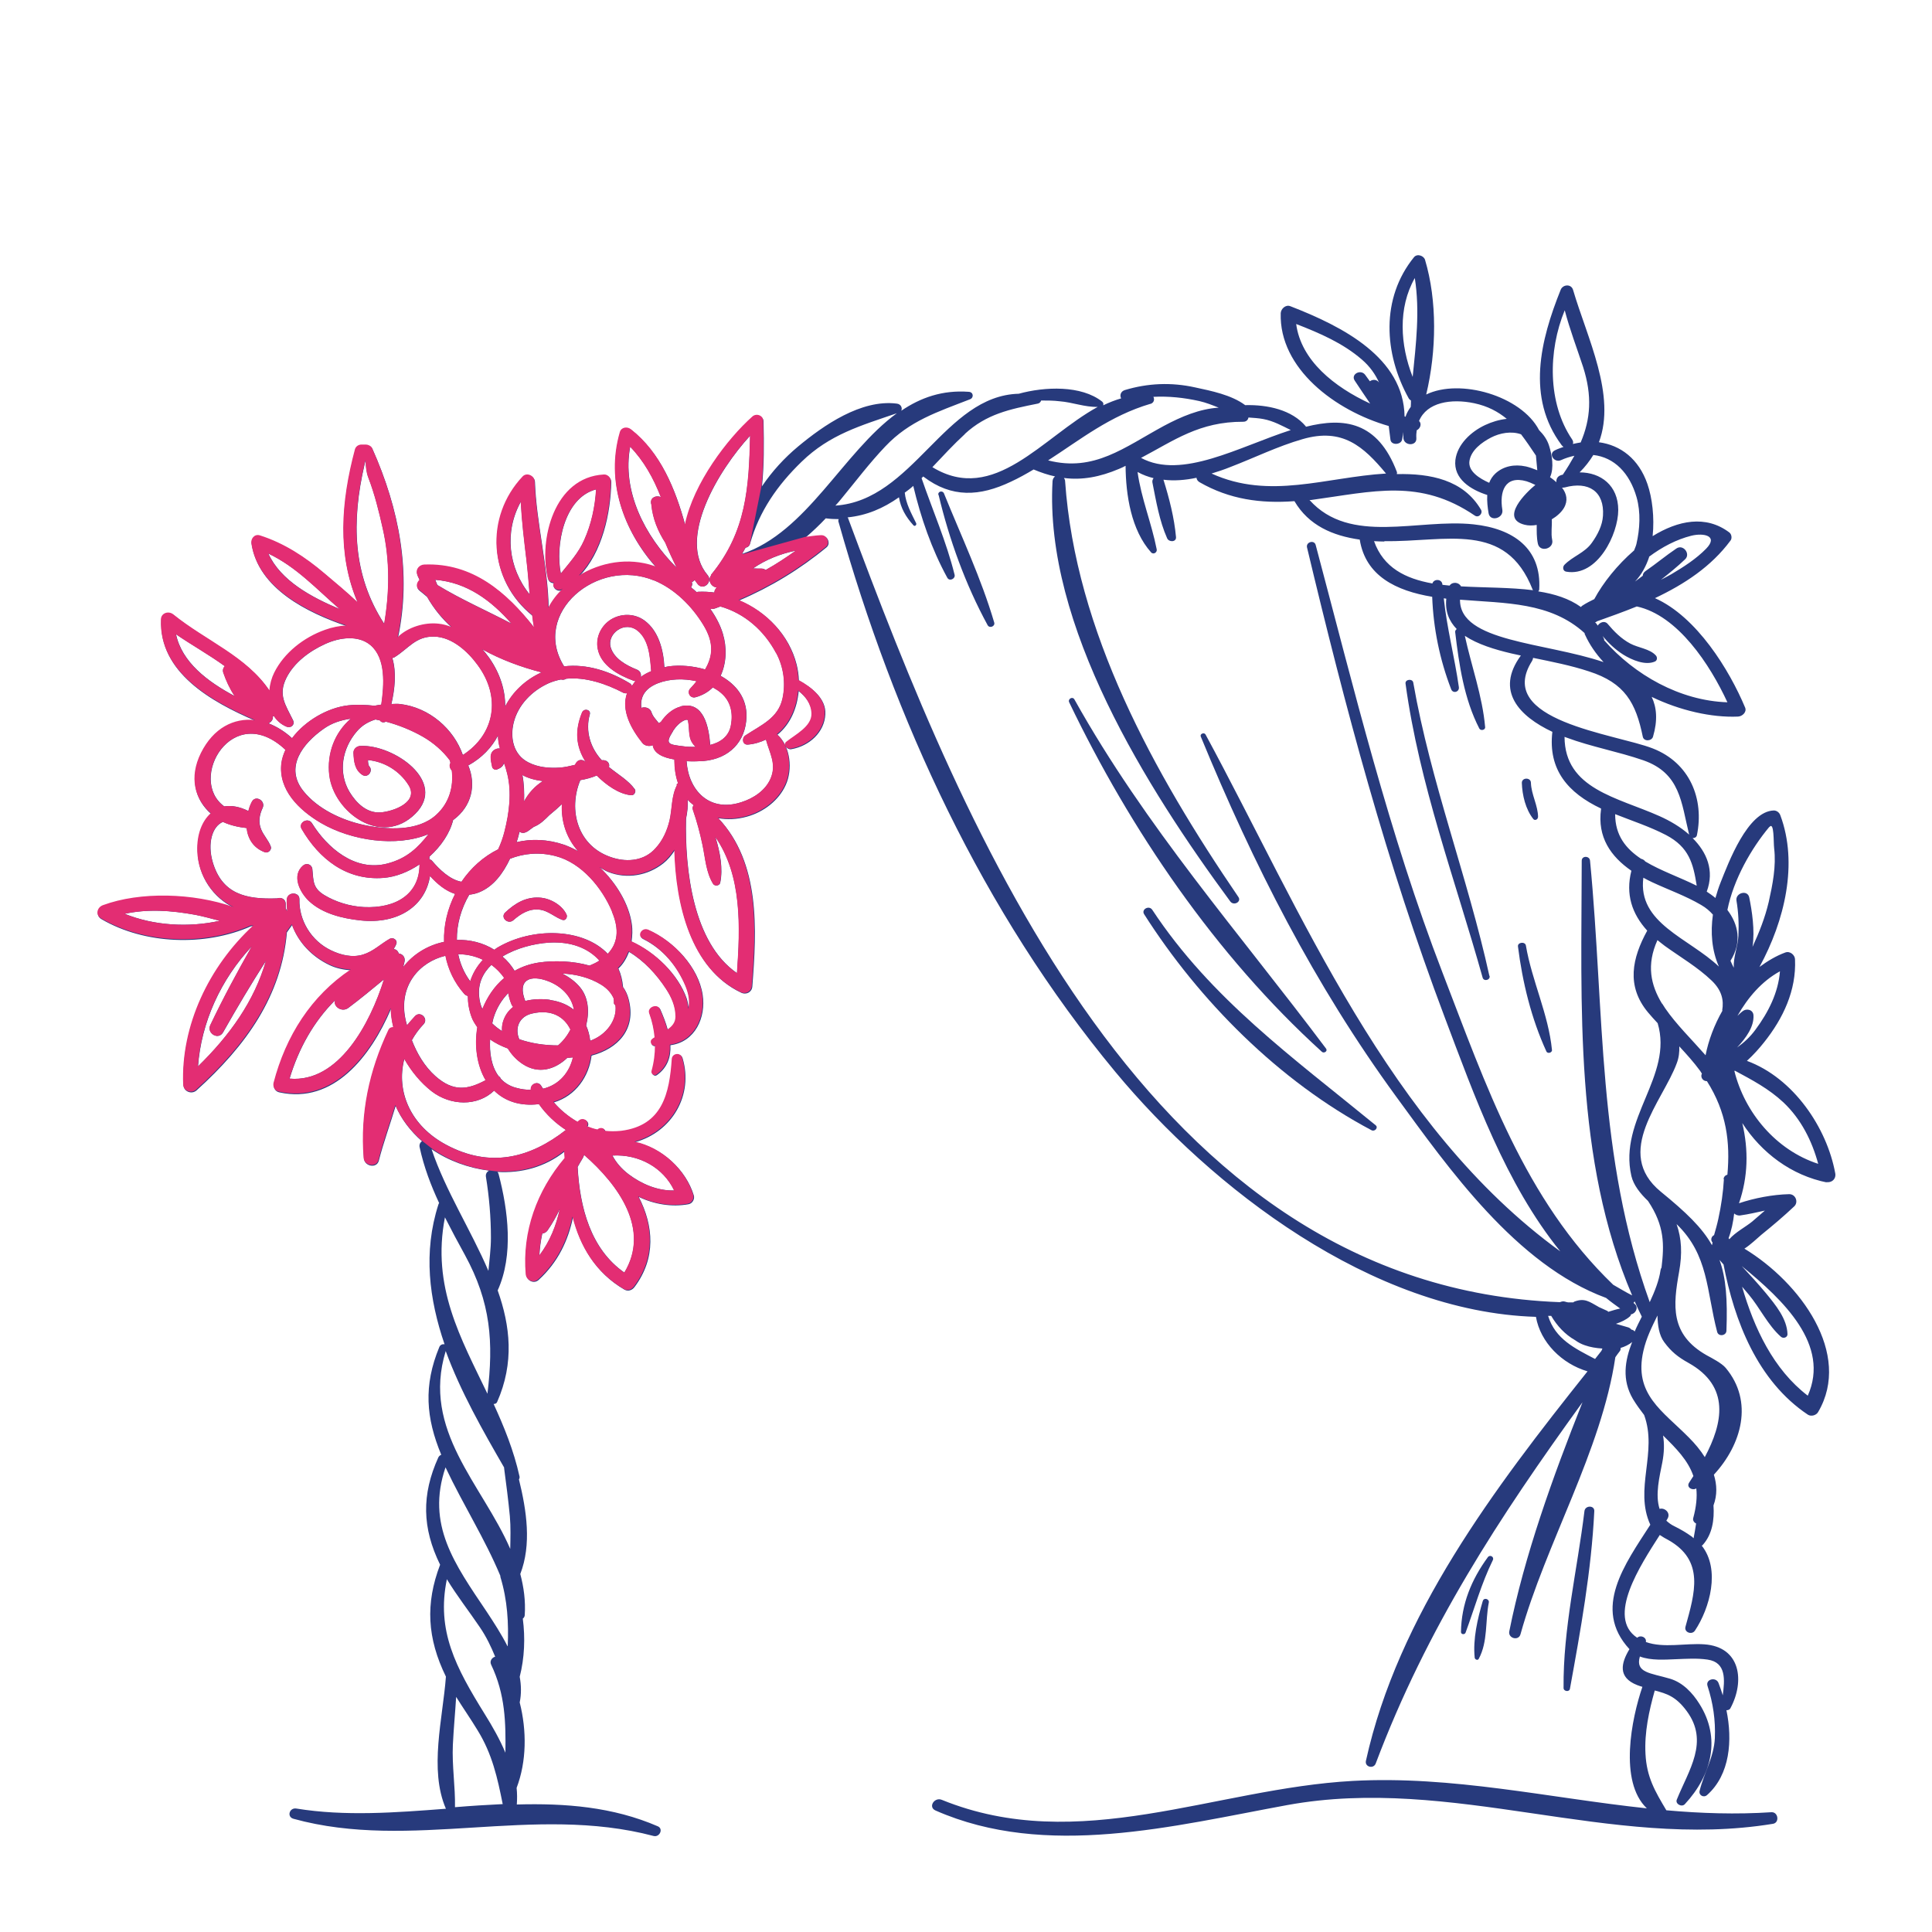 <?xml version="1.0" encoding="UTF-8"?>
<svg id="ICONS" xmlns="http://www.w3.org/2000/svg" viewBox="0 0 100 100">
  <defs>
    <style>
      .cls-1 {
        fill: #273a7c;
      }

      .cls-1, .cls-2 {
        fill-rule: evenodd;
        stroke-width: 0px;
      }

      .cls-2 {
        fill: #e32d73;
      }
    </style>
  </defs>
  <g>
    <path class="cls-1" d="m94.51,61.18c.31.06.54-.17.48-.46-.43-2.34-2.15-4.92-4.57-5.81.35-.32.65-.66.88-.95,1-1.25,1.68-2.7,1.61-4.3,0-.22-.25-.45-.5-.36-.47.17-.92.44-1.34.75,1.31-2.4,2.01-5.36,1.08-7.85-.05-.14-.18-.25-.34-.25-1.36.04-2.35,2.72-2.75,3.72-.11.27-.19.54-.27.81-.14-.12-.3-.23-.45-.33.41-1.1,0-2.04-.73-2.77.1,0,.19-.04.22-.14.39-1.88-.36-3.75-2.28-4.5-1.94-.76-8.22-1.42-6.25-4.53.03-.06.05-.11.05-.16.97.2,1.95.39,2.89.7,1.87.6,2.43,1.63,2.79,3.38.05.26.46.24.53,0,.25-.85.19-1.52-.07-2.06,1.45.7,3.09,1.08,4.47,1.02.22-.01.46-.23.37-.46-.82-1.96-2.51-4.71-4.67-5.67,1.52-.72,2.91-1.63,3.91-2.98.09-.11.06-.33-.06-.42-1.22-.92-2.66-.62-3.97.19.1-.97-.02-1.98-.27-2.7-.45-1.3-1.39-2.01-2.51-2.16.91-2.43-.61-5.4-1.34-7.89-.1-.32-.53-.28-.64,0-1.05,2.61-1.79,5.58.05,8.04.03.04.06.07.1.09-.15.06-.3.1-.45.18-.36.17-.04.66.31.51.24-.11.47-.18.7-.23-.18.32-.37.64-.6.98,0,0,0,0,0,0-.04.01-.07.01-.11.03-.18.06-.24.22-.22.36-.1-.09-.21-.18-.33-.26.22-.48.1-1.16-.05-1.63-.1-.32-.29-.58-.52-.81-.92-1.77-4.09-2.69-5.84-1.84.54-2.26.57-4.86-.06-6.97-.06-.21-.4-.34-.57-.14-1.73,2.13-1.56,4.99-.28,7.3.03.06.08.09.12.12,0,.11,0,.22-.01.33-.11.15-.21.32-.27.51-.02,0-.04-.01-.05-.02-.05-3.02-3.17-4.64-5.91-5.7-.25-.1-.49.14-.5.36-.09,2.86,2.82,5.05,5.59,5.84.03.23.06.47.09.71.04.3.54.27.6,0,.03-.14.05-.27.07-.4,0,.11-.01.2,0,.32.04.41.7.42.67,0-.01-.15,0-.28.02-.41.19-.09.27-.34.12-.48.4-.97,1.66-1.17,2.85-.92.71.15,1.24.44,1.69.81-.39.04-.78.16-1.12.32-.73.34-1.44,1-1.54,1.81-.11.98.8,1.54,1.65,1.81-.02.32.02.66.07.95.08.45.79.26.71-.19-.15-.92.12-1.79,1.25-1.47.1.03.28.1.46.19,0,0,0,0,0,0-.46.37-1.86,1.73-.56,2.06.2.05.41.05.63.01,0,.33-.01.64.06.97.1.47.85.27.74-.2-.07-.33,0-.71-.02-1.06.27-.16.5-.37.63-.59.22-.38.14-.74-.1-1.05.04,0,.09,0,.14-.01,1.24-.34,2.06.21,1.98,1.46-.03.51-.28.99-.58,1.41-.37.52-1,.7-1.42,1.14-.1.11-.08.32.1.35,1.62.28,2.69-1.95,2.69-3.19,0-1.27-.9-1.95-2-1.95.29-.29.52-.59.71-.9,1.08.12,1.88.93,2.24,2.19.22.78.17,1.64-.01,2.42-.03.12-.08.22-.12.33-.87.75-1.61,1.68-2.06,2.52-.2.1-.41.2-.62.34-.03.02-.05.04-.07.07-.61-.44-1.37-.68-2.21-.81.03-.03.05-.07.05-.11.12-2.11-1.34-3.14-3.4-3.36-2.88-.31-6.38,1.09-8.49-1.26.03,0,.05,0,.08,0,3.23-.44,5.63-1.13,8.48.81.2.13.42-.12.32-.3-.91-1.56-2.63-1.89-4.36-1.85,0-.04.02-.08,0-.12-.99-2.6-2.73-2.83-4.71-2.33,0,0,0-.01,0-.02-.72-.86-1.98-1.13-3.14-1.1-.71-.53-1.76-.74-2.6-.92-1.22-.27-2.44-.22-3.63.14-.22.07-.27.28-.19.43-.31.09-.62.21-.93.36.02-.06.02-.13-.05-.19-1.08-.86-2.98-.78-4.32-.41-3.85.1-5.47,5.52-9.49,5.79.11-.12.22-.24.32-.37.75-.91,1.45-1.84,2.27-2.7,1.25-1.32,2.7-1.78,4.37-2.43.22-.08.19-.38-.06-.39-1.36-.1-2.49.3-3.49.98.07-.15-.02-.35-.24-.37-1.84-.23-3.79,1.13-5.1,2.22-.71.59-1.35,1.29-1.87,2.06.11-1.07.11-2.18.08-3.35,0-.28-.35-.41-.56-.22-1.28,1.14-3.04,3.43-3.49,5.58-.51-1.87-1.28-3.74-2.79-4.92-.2-.16-.51-.11-.58.15-.73,2.51.16,5.04,1.86,6.96-.03-.01-.06-.03-.09-.04-1.35-.46-2.78-.18-3.89.5,1.21-1.25,1.63-3.3,1.66-4.88,0-.18-.17-.37-.37-.35-2.57.14-3.37,3.36-2.9,5.35.04.18.18.24.32.24-.14.23.17.48.4.35.03-.01.04-.03.07-.05-.31.3-.57.63-.76,1-.03-2.16-.64-4.43-.71-6.54-.01-.29-.4-.48-.62-.25-1.97,2.09-1.78,5.35.49,7.17,0,0,0,0,0,0,.02.21.05.41.09.62-1.41-1.79-3.16-3.33-5.67-3.23-.25.01-.45.23-.38.48.03.11.09.2.13.31-.15.14-.2.37-.02.52.13.1.27.22.4.33.34.6.77,1.13,1.28,1.59-.22-.08-.45-.15-.68-.17-.72-.08-1.58.18-2.11.7.71-3.35.07-6.67-1.33-9.8-.05-.1-.2-.17-.31-.17-.08,0-.16,0-.23,0-.16,0-.3.1-.34.25-.73,2.73-.92,5.43.13,7.9-.55-.52-1.14-1.01-1.71-1.49-.99-.84-2.08-1.56-3.34-1.96-.29-.09-.48.19-.44.42.35,2.29,2.86,3.54,4.92,4.24.02,0,.03,0,.04,0-.4.02-.8.1-1.15.23-1.1.39-2.12,1.19-2.63,2.22-.13.26-.22.58-.25.91-1.19-1.77-3.27-2.56-4.97-3.93-.25-.2-.63-.07-.64.25-.12,2.71,2.57,4.23,4.87,5.22-1.09-.12-2.15.4-2.8,1.7-.63,1.27-.32,2.4.51,3.12-.46.41-.73,1.11-.7,1.96.04,1.29.82,2.39,1.89,2.9-2.1-.74-4.85-.81-6.77-.1-.31.11-.41.51-.09.69,2.23,1.3,5.34,1.42,7.74.36.04,0,.08,0,.13,0-2.3,2.12-3.75,5.18-3.63,8.23.01.33.42.49.67.27,2.59-2.34,4.4-4.9,4.68-8.18.09-.13.18-.25.27-.38.32.89,1.01,1.63,1.93,2.07.33.16.72.25,1.12.27-2.04,1.36-3.36,3.44-3.99,5.86-.05.19.06.42.28.46,2.8.62,4.73-1.86,5.78-4.32,0,0,0,0,0,0,0,.32.05.65.13.98-.1,0-.2.04-.25.15-1,2.12-1.46,4.3-1.28,6.62.03.4.66.53.77.1.23-.91.58-1.86.87-2.83.29.69.77,1.31,1.36,1.83-.09.06-.15.17-.12.31.22,1.02.58,1.97,1.01,2.89-.02.02-.03.05-.04.08-.79,2.46-.48,4.89.32,7.23-.1-.02-.22.02-.27.14-.83,2-.69,3.68.1,5.58-.06.02-.11.06-.15.13-.88,1.94-.84,3.66.09,5.56-.77,2.01-.67,3.81.3,5.79,0,0,0,0,0,.01-.16,2.15-.88,4.8,0,6.83-2.61.2-5.22.4-7.74-.01-.36-.06-.51.43-.15.53,6.09,1.68,12.41-.76,18.64.89.31.08.52-.37.22-.5-2.33-1.01-4.79-1.2-7.3-1.13.02-.29.02-.57-.01-.86.52-1.37.53-2.96.16-4.42.09-.45.08-.89,0-1.33.25-.98.29-2.01.16-3.01.05-.04.09-.09.1-.17.05-.75-.05-1.46-.23-2.14.59-1.53.33-3.27-.07-4.9.03-.04.04-.09.03-.15-.3-1.35-.8-2.57-1.34-3.75.08,0,.15-.03.18-.1.9-2.04.68-3.94.03-5.78.83-1.83.54-4.14.05-6.01-.01-.05-.04-.09-.06-.12,1.22.07,2.45-.24,3.48-1.06,0,.12.01.25.02.37-1.43,1.69-2.2,3.8-2.01,6.01.03.31.4.5.65.26,1-.92,1.52-2.04,1.77-3.24.38,1.51,1.17,2.88,2.66,3.75.19.11.4.03.52-.13,1.13-1.5.99-3.18.22-4.67.79.38,1.7.54,2.58.38.21-.04.33-.28.27-.46-.4-1.31-1.63-2.46-3.04-2.75,1.93-.54,3.03-2.45,2.46-4.35-.09-.29-.51-.22-.53.07-.12,1.76-.47,3.45-2.62,3.72-.29.03-.57.03-.84,0-.05-.18-.27-.18-.39-.07-.19-.04-.37-.1-.54-.17,0,0,0,0,0,0,.16-.25-.2-.49-.41-.3-.03.02-.05.04-.08.07-.47-.27-.9-.62-1.25-1.03,1.14-.34,1.82-1.36,1.95-2.42,1.36-.36,2.33-1.36,1.92-2.92-.06-.24-.16-.45-.29-.63-.03-.35-.11-.67-.24-.96.25-.23.42-.53.55-.86.79.47,1.44,1.18,1.93,1.93.29.44.5.92.5,1.45,0,.31-.18.51-.42.67-.1-.38-.25-.75-.39-1.07-.14-.3-.66-.08-.55.22.16.44.24.84.28,1.25-.05.03-.1.06-.14.1-.11.09-.05.3.09.33.03,0,.05,0,.07,0,0,.42-.05.85-.18,1.32-.03.12.12.27.25.18.56-.4.73-.96.7-1.55,1.29-.17,1.85-1.45,1.67-2.61-.21-1.41-1.47-2.76-2.79-3.34-.32-.14-.6.3-.28.46,1.03.51,1.77,1.42,2.2,2.44.2.48.23.87.15,1.2-.02-.2-.05-.4-.11-.58-.44-1.23-1.6-2.37-2.85-2.93.04-.3.06-.61.01-.93-.15-1.02-.79-2.09-1.64-2.9.14.07.26.16.41.22.98.39,2.06.19,2.86-.44.22-.17.42-.41.6-.68.07,2.83.84,6.14,3.43,7.37.27.13.56-.03.58-.32.23-2.95.42-6.4-1.76-8.71.44.08.94.07,1.48-.08.87-.24,1.65-.84,2.01-1.64.36-.79.26-1.98-.43-2.6.67-.54,1.02-1.38,1.1-2.26.38.3.67.68.69,1.19.02.67-.84,1.09-1.3,1.46-.19.15.02.39.22.36.94-.16,1.73-.88,1.77-1.82.04-.79-.69-1.37-1.37-1.74-.01-.28-.05-.57-.12-.84-.38-1.49-1.54-2.71-2.97-3.3,1.64-.7,3.15-1.62,4.52-2.75.24-.2.05-.62-.26-.6-.27.01-.55.06-.82.09.36-.31.71-.64,1.04-.99,0,0,0,0,.01,0,.23.03.44.04.66.04-.02.05-.03.1,0,.17,2.87,10.18,7.44,20.15,14.32,28.44,4.98,6,13.27,12.42,21.77,12.68.23,1.32,1.34,2.43,2.67,2.82-4.83,6.06-9.81,12.63-11.47,20.16-.07.32.4.44.51.13,2.64-7.01,6.4-12.75,10.7-18.69-1.54,3.87-3.01,7.95-3.79,11.86-.07.36.48.51.58.15,1.31-4.71,4.19-9.49,4.91-14.34.07-.1.14-.2.22-.3.05-.06.06-.12.05-.18.22-.07.43-.16.6-.31-.38.97-.54,1.96.04,2.95.18.3.38.57.58.83.71,1.93-.53,3.83.32,5.68-1.31,2.03-3.02,4.34-1.08,6.44-.43.71-.62,1.46.4,1.86.09.04.18.06.27.09-.56,1.64-1.23,4.9.23,6.29-5.07-.54-10.06-1.7-15.22-1.42-7.15.39-14.18,3.86-21.27.98-.38-.16-.73.37-.33.55,5.72,2.52,12.32.8,18.21-.28,8.56-1.56,16.71,2.35,25.14.97.35-.06.27-.62-.08-.6-1.83.12-3.64.06-5.44-.1-.59-.99-1.02-1.72-1.08-2.92-.06-1.1.18-2.22.48-3.28.61.16,1.09.3,1.65,1.06,1.18,1.59.11,3.05-.51,4.59-.09.22.26.41.42.23,1.4-1.51,1.87-3.42.75-5.19-.35-.56-.85-1.1-1.52-1.3-1.01-.3-1.81-.3-1.56-1.15.57.22,1.33.16,1.86.14.55-.02,1.09-.06,1.64.02.99.14.89,1.07.79,1.85-.07-.22-.14-.44-.22-.64-.13-.33-.68-.2-.57.15.29.89.42,1.78.38,2.71-.05.99-.56,1.79-.79,2.73-.05.22.21.37.39.21,1.19-1.06,1.32-2.84,1-4.39.08,0,.17-.02.21-.11.74-1.38.54-3.17-1.36-3.3-.95-.07-2.11.21-3.02-.12.05-.23-.26-.39-.45-.22-1.6-1.06.15-3.73,1.17-5.32.15.1.3.19.44.26,1.9,1.07,1.37,2.75.89,4.49-.08.29.33.44.49.2.77-1.16,1.33-3.17.35-4.4.02-.01.04-.01.05-.03.5-.55.61-1.31.56-2.05.2-.54.18-1.07.02-1.59,1.44-1.56,2.07-3.79.61-5.53-.2-.24-.72-.51-.98-.65-1.91-1.08-1.74-2.59-1.43-4.32.17-.95.13-1.72-.13-2.47,1.66,1.6,1.54,3.44,2.1,5.58.07.26.47.2.48-.06.06-1.62-.02-2.73-.36-3.67.07.08.14.16.21.24.56,2.93,1.76,6.03,4.36,7.77.18.12.45.03.54-.14,1.76-3.01-.92-6.69-3.82-8.45.33-.21.64-.52.88-.72.58-.47,1.16-.96,1.7-1.47.23-.22.07-.64-.27-.63-.84.02-1.79.2-2.59.47.47-1.37.5-2.75.17-4.15.99,1.53,2.53,2.71,4.41,3.08Zm-23.61-41.45c-.08-.11-.16-.22-.24-.33-.23-.31-.76-.03-.54.3.26.4.53.79.8,1.19-1.86-.86-3.58-2.23-3.83-4.12,1.21.47,2.42.99,3.4,1.84.42.36.7.77.89,1.19-.12-.17-.33-.17-.47-.07Zm2.22-.22c-.65-1.65-.77-3.57.11-5.12.27,1.72.06,3.41-.11,5.12Zm5.84,4.63c-.56-.12-1.14-.02-1.56.37-.15.14-.25.3-.32.48-.49-.22-1.11-.59-1.02-1.14.09-.55.63-.95,1.11-1.2.46-.24,1.06-.35,1.56-.17.26.34.51.71.77,1.1.03.25.04.52.07.76-.22-.09-.43-.16-.6-.2Zm2.86-1.24c-.14.02-.27.05-.41.08.03-.07.02-.15-.04-.24-1.27-1.87-1.25-4.57-.38-6.68.26.99.63,1.96.95,2.93.48,1.5.39,2.7-.12,3.9Zm-54.86,3.07c.05.99.17,1.98.29,2.98.07.6.12,1.21.17,1.82-1.12-1.38-1.32-3.26-.46-4.8Zm-13.07,2.68c1.46.69,2.52,1.86,3.7,2.88-1.47-.62-3.06-1.47-3.7-2.88Zm-4.79,4.17c.83.57,1.73,1.07,2.54,1.66-.08.08-.12.2-.08.33.14.41.33.83.59,1.22-1.41-.75-2.74-1.76-3.04-3.21Zm-2.65,14.48c1.2-.26,2.39-.18,3.66.05.42.08.84.2,1.27.31-1.62.36-3.42.25-4.92-.36Zm21.47,17.67c.02-.38.07-.75.15-1.12.1-.02.2-.06.27-.16.25-.36.46-.73.64-1.12-.18.86-.51,1.68-1.05,2.4Zm6.98-3.35c-.86.02-1.68-.33-2.36-.84-.38-.29-.65-.61-.84-.97,1.37-.08,2.64.62,3.2,1.81Zm-4.71-1.73s.04-.08.04-.12c1.81,1.58,3.44,3.87,2.09,6.1-1.76-1.23-2.31-3.4-2.42-5.47.1-.17.19-.34.29-.5Zm2.43-36.77c.71.73,1.21,1.63,1.59,2.61-.22-.1-.53,0-.51.29,0,.03.01.06.02.09h0s0,.01,0,.02c.07.72.34,1.37.72,1.96.18.44.38.87.59,1.3-1.67-1.66-2.84-3.98-2.41-6.27Zm-3.59,6.56c-.29-1.41.15-3.92,1.83-4.35-.06.91-.24,1.78-.62,2.63-.29.66-.77,1.18-1.21,1.73Zm4.83.36c1.08.45,1.95,1.33,2.54,2.29.58.94.5,1.64.1,2.32-.62-.18-1.29-.24-1.88-.16-.08.01-.15.03-.23.05-.04-.87-.29-1.89-1.04-2.43-.5-.36-1.17-.37-1.7-.06-.53.32-.82.93-.71,1.52.16.88,1.08,1.38,1.87,1.67.03.01.06.01.09.01-.07.07-.12.17-.19.25-.02-.05-.06-.11-.12-.14-1.03-.62-2.21-1.01-3.39-.87-1.72-2.75,1.72-5.67,4.67-4.44Zm1.38,6.53c-.4.1-.77.41-1.03.8-.04.02-.07.04-.11.06-.12-.17-.3-.32-.38-.57-.07-.22-.33-.29-.52-.22-.07-.52.14-1,.87-1.28.6-.23,1.32-.25,1.99-.1-.1.13-.21.25-.33.38-.18.19-.01.52.27.45.37-.1.67-.28.9-.51.16.09.31.18.44.3.49.42.61,1.03.5,1.64-.1.6-.55.91-1.09,1.04,0-.02.02-.03.01-.05-.07-.83-.31-2.25-1.52-1.95Zm-2.07-1.53c.03-.14-.02-.31-.2-.38-.55-.22-1.19-.57-1.36-1.16-.1-.34.08-.7.37-.89.32-.22.72-.21,1.02.03.61.49.65,1.4.71,2.09,0,0,0,0,0,.01-.2.08-.38.18-.54.3Zm-5.13-.24c-.82.37-1.49.99-1.89,1.77.01-.82-.25-1.69-.82-2.51-.11-.15-.23-.31-.36-.45.95.53,2.01.92,3.06,1.19Zm-10.99,5.33c.23,1.91,2.7,3.73,4.45,1.99,1.67-1.67-1.13-3.59-2.83-3.51-.2,0-.38.16-.37.36.02.43.06.88.46,1.14.29.18.57-.22.36-.44-.05-.05-.07-.19-.07-.33.86.08,1.64.57,2.09,1.28.58.89-.76,1.38-1.44,1.43-.73.05-1.27-.51-1.6-1.05-.62-1.03-.38-2.27.37-3.14.27-.32.61-.51.97-.62.08.01.15.04.23.05.06.1.2.13.3.06.69.18,1.36.46,1.92.78.54.31,1.03.73,1.4,1.23.01.04.02.09.03.13-.08.12-.03.29.07.39.1.83-.13,1.68-.8,2.29-.95.88-2.57.78-3.75.53-1.16-.25-2.39-.83-3.13-1.75-.99-1.23-.05-2.46,1.05-3.23.42-.3.9-.45,1.4-.52-.81.7-1.25,1.77-1.11,2.94Zm6.43,2.3c.94-.7,1.18-1.8.76-2.81.72-.4,1.22-.94,1.54-1.55,0,.23.04.45.1.67-.06,0-.12,0-.18.02-.44.16-.28.62-.22.94.02.09.15.17.24.13.16-.06.32-.15.36-.32,0-.03,0-.04,0-.07,0,.01,0,.01,0,.03.08.19.13.39.18.58.24.97.1,2.03-.14,2.98-.08.32-.19.63-.33.93-.77.38-1.42.97-1.9,1.68-.59-.1-1.15-.64-1.52-1.08-.04-.05-.09-.07-.14-.08,0-.05,0-.09,0-.14.6-.54,1.06-1.21,1.23-1.91Zm-.84-12.15c-.04-.08-.07-.18-.11-.27,1.65.13,2.91,1.08,3.95,2.27-1.28-.67-2.61-1.25-3.84-2Zm-2.32,3.77s.07,0,.1-.03c.73-.45,1.1-1.1,2.07-1.07.93.03,1.73.78,2.23,1.46,1.24,1.67.9,3.6-.76,4.67-.47-1.35-1.73-2.46-3.25-2.64-.16-.02-.3,0-.45,0,.18-.79.27-1.63.05-2.38Zm-1.45-10.01c.13-.55-.02.11.2.68.33.86.55,1.75.75,2.65.37,1.63.35,3.29.07,4.92-1.65-2.53-1.7-5.31-1.02-8.25Zm-4.74,13.04s.03-.01.05-.02c.15.23.36.43.65.55.23.1.45-.1.34-.33-.39-.8-.79-1.31-.34-2.2.4-.79,1.19-1.38,2.01-1.75.72-.33,1.71-.48,2.35.07.79.68.7,2.03.55,3.07-.11.02-.23.03-.34.06-.46-.05-.92-.07-1.38-.02-1.05.12-2.22.79-2.9,1.7-.38-.35-.79-.6-1.22-.77.16-.07.26-.24.22-.38Zm-3.88,18.13c.16-2.28,1.18-4.52,2.79-6.23-.76,1.34-1.49,2.69-2.15,4.08-.2.42.42.8.66.37.73-1.29,1.45-2.5,2.22-3.7-.6,2.08-1.86,3.85-3.53,5.48Zm4.74.62c.47-1.56,1.25-2.96,2.37-4.07-.15.3.32.67.67.41.63-.47,1.24-.98,1.85-1.48-.72,2.3-2.35,5.36-4.88,5.14Zm5.39-6.71c.05-.09.11-.18.14-.28.06-.19-.17-.34-.34-.25-.48.27-.84.65-1.39.82-.56.17-1.15.02-1.65-.22-1.03-.49-1.67-1.56-1.64-2.64.01-.4-.62-.4-.65,0-.01.2,0,.4.02.59,0,0-.01,0-.02.01-.01-.05-.03-.09-.06-.13,0-.08,0-.16,0-.25-.01-.25-.26-.34-.44-.27-1.62.06-2.87-.22-3.35-1.92-.25-.9-.04-1.79.54-2.04.36.17.78.27,1.23.32.06.54.34,1.03.94,1.25.17.07.37-.13.31-.29-.12-.33-.37-.57-.5-.89-.16-.38-.09-.76.08-1.12.16-.36-.37-.68-.56-.31-.08.15-.14.31-.18.48-.45-.23-.88-.3-1.25-.24-1.93-1.4.43-5.51,3.17-2.93-.1.22-.18.45-.21.69-.17,1.38.91,2.43,2.05,3.1,1.56.91,3.9,1.27,5.57.57-.54.68-1.1,1.26-2.15,1.53-1.67.43-3.11-.83-3.89-2.09-.2-.33-.73-.03-.53.3.89,1.53,2.31,2.68,4.23,2.53.64-.05,1.29-.31,1.87-.7,0,1.53-1.21,2.29-2.89,2.21-.72-.04-1.44-.26-2.04-.62-.61-.37-.56-.74-.62-1.34-.02-.24-.29-.35-.48-.19-.61.52-.16,1.4.31,1.84.69.65,1.73.9,2.66,1,1.94.21,3.36-.74,3.6-2.3.37.41.8.77,1.3.93-.39.77-.6,1.63-.57,2.48-.83.17-1.6.63-2.12,1.31.02-.09.05-.19.07-.28.05-.24-.1-.4-.3-.43-.03-.11-.11-.2-.23-.22Zm5.63.39c.72-.44,1.64-.67,2.4-.72,1.14-.07,2.04.28,2.62.93-.15.1-.32.18-.51.26-.87-.25-1.86-.27-2.62-.16-.47.07-.89.22-1.26.43-.18-.29-.39-.54-.63-.74Zm.55,2.61c-.24.19-.43.44-.53.8-.04.15-.05.3-.04.45-.19-.12-.36-.25-.51-.4.02-.09.04-.18.06-.26.16-.53.43-.96.77-1.31.03.18.08.37.17.59.02.05.05.09.08.12Zm-.46-1.5c-.51.43-.88.99-1.13,1.61-.09-.2-.15-.42-.17-.67-.06-.66.2-1.2.64-1.62.24.18.47.4.66.68Zm-1.76.17c-.32-.43-.52-.91-.62-1.4.43,0,.87.09,1.28.29-.31.33-.53.71-.66,1.12Zm-.3.66c.06.06.12.09.18.1,0,.36.06.74.2,1.11.07.19.18.35.29.51-.16.97-.02,1.98.43,2.74-.92.49-1.66.62-2.6-.21-.56-.5-.95-1.16-1.22-1.86.16-.29.36-.57.61-.83.26-.29-.17-.7-.44-.42-.15.16-.29.32-.42.48-.03-.1-.06-.21-.08-.31-.37-1.74.72-2.97,2.07-3.29.14.7.45,1.38.98,1.98Zm-1.69,8.04c.86.59,1.9.97,2.96,1.1-.1.06-.18.16-.16.31.17,1.05.26,2.1.26,3.17,0,.58-.08,1.14-.13,1.71-.9-2.1-2.22-4.15-2.94-6.29Zm.68,3.52c.33.65.67,1.29,1.03,1.94,1.35,2.47,1.49,4.52,1.17,7.19-1.38-2.88-2.9-5.53-2.2-9.13Zm.52,30.53c.02-1.07-.16-2.14-.11-3.23.04-.83.12-1.65.17-2.48.36.58.76,1.15,1.11,1.73.76,1.23,1.03,2.47,1.3,3.82-.82.04-1.65.09-2.47.16Zm2.61-2.82c-.29-.69-.67-1.36-1.07-2-1.5-2.42-2.51-4.31-1.96-6.98.52.86,1.15,1.66,1.71,2.49.34.5.58,1.01.79,1.52-.16.04-.3.22-.21.41.74,1.55.76,3.02.74,4.55Zm.11-5.51c-.32-.63-.71-1.23-1.08-1.79-1.66-2.47-3.14-4.5-2.13-7.47.93,1.97,2.03,3.68,2.84,5.62,0,.02-.01.03,0,.05.37,1.22.43,2.39.38,3.58Zm-.18-9.24c.11.83.22,1.67.3,2.51.05.57.03,1.13.02,1.69-1.45-3.34-4.6-6.13-3.34-10.24.77,2.1,1.92,4.12,3.03,6.04Zm3.2-17.48c-1.84,1.44-3.91,1.99-6.2.76-1.83-.98-2.6-2.75-2.16-4.44.37.65.85,1.23,1.41,1.67.98.76,2.38.8,3.24-.03.54.53,1.31.82,2.32.7.37.53.86.99,1.4,1.34Zm-1.18-2.14s-.06-.09-.09-.14c-.17-.3-.59-.09-.54.2-.24,0-.5-.03-.78-.11-.33-.09-.59-.26-.78-.47-.02-.06-.06-.1-.11-.13-.38-.51-.48-1.23-.44-1.9.27.19.59.35.92.47.19.32.46.6.76.8.83.55,1.68.29,2.32-.32.02,0,.05,0,.07,0,.07,0,.14-.02.22-.02-.17.74-.68,1.41-1.54,1.62Zm-.57-3.89c1.02-.24,1.68.18,1.99.83-.15.3-.37.59-.64.82-.68,0-1.38-.1-2.01-.32-.24-.55-.03-1.17.66-1.33Zm.93-.71c-.43-.06-.88-.04-1.28.06,0,0,0,0,0,0-.43-1.08.24-1.41,1.25-1,.7.29,1.17.83,1.27,1.46-.32-.26-.73-.44-1.24-.51Zm2.08,2.11c-.03-.27-.1-.53-.21-.78.18-.71.12-1.44-.3-1.96-.24-.3-.58-.55-.94-.73.71.03,1.42.21,2.01.57.33.2.54.45.66.72,0,.07.02.14.01.22,0,.06.03.1.08.13.1.75-.46,1.54-1.31,1.84Zm1.13-6.67c.4.94.29,1.65-.22,2.18-1.27-1.34-3.91-1.4-5.73-.31-.05.03-.09.07-.14.1-.59-.37-1.27-.53-1.94-.51-.01-.81.22-1.62.64-2.34.16-.02.33-.05.5-.12.76-.3,1.26-1,1.61-1.74.71-.28,1.51-.36,2.36-.14,1.36.35,2.42,1.67,2.92,2.86Zm-4.41-4.13c.12-.09.24-.17.36-.26.33-.13.57-.37.81-.61.22-.18.44-.37.65-.57-.05.89.23,1.76.84,2.44-.23-.13-.47-.24-.71-.33-.88-.3-1.72-.32-2.48-.14.02-.06.04-.12.06-.18.04-.12.06-.24.09-.36.11.07.24.09.37,0Zm-.24-2.95c.32.18.69.27,1.07.32-.41.26-.74.62-.97,1.05.01-.46,0-.92-.09-1.37Zm8.02.52c-.3.56-.25,1.23-.39,1.84-.13.53-.35,1.03-.73,1.44-.56.63-1.41.73-2.2.49-1.85-.56-2.33-2.49-1.69-4.02.3-.05.59-.13.85-.24.5.5,1.15.96,1.78,1.02.16.02.27-.19.19-.31-.33-.46-.88-.77-1.34-1.15.06-.15-.06-.33-.25-.35-.04,0-.08,0-.12,0-.6-.65-.86-1.53-.62-2.37.07-.25-.3-.34-.4-.1-.37.91-.34,1.73.19,2.56-.12-.12-.35-.16-.48.02-.03.04-.05.09-.08.13-.25.06-.51.12-.76.14-.56.04-1.15-.01-1.65-.27-.79-.4-.95-1.29-.76-2.06.23-.92.95-1.65,1.82-2.04.21-.09.42-.15.63-.19.09.03.2.01.27-.04,1.01-.1,2.08.27,2.94.72.07.04.15.04.21.03-.32.9.23,1.87.79,2.57.12.16.37.2.54.12.06.44.56.65,1.12.74,0,.44.06.86.19,1.23-.03.02-.06.04-.08.07Zm-.21-2.8c.14-.22.36-.46.62-.56.05-.02.1-.02.15,0,.12.61-.04.96.4,1.39-.22,0-.43,0-.62-.03-.79-.1-.99-.1-.55-.79Zm3.31,12.54c-2.29-1.57-2.7-5.39-2.64-7.99.07-.34.11-.68.08-1,.09.12.21.2.32.3-.05.06-.08.14-.04.24.21.6.37,1.21.5,1.83.14.67.18,1.4.54,1.99.08.14.33.12.37-.05.15-.72,0-1.57-.25-2.37,1.39,2,1.29,4.66,1.12,7.05Zm2.03-16.57c.38.71.5,1.55.33,2.34-.22,1.04-1.12,1.39-1.93,1.93-.19.13-.15.49.13.47.36-.03.66-.13.94-.26.19.71.57,1.28.23,2.04-.27.6-.87,1-1.5,1.2-1.68.55-2.75-.64-2.84-2.12.36.02.69,0,.88-.01,1.34-.12,2.18-1.01,2.22-2.28.03-.98-.54-1.69-1.34-2.13.31-.66.33-1.47.12-2.17-.13-.44-.36-.88-.65-1.29.05,0,.11,0,.18-.01.12-.03.22-.08.34-.12,1.26.36,2.27,1.25,2.89,2.42Zm-3.36-4.03c-.22.27.02.63.28.63-.03.04-.06.08-.08.12-.03.05-.04.1-.04.15-.27-.04-.55-.05-.82-.04-.04,0-.07.01-.1.02-.09-.09-.19-.17-.29-.25.06-.08.08-.18.04-.27.06-.02.1-.06.15-.11.06.08.11.16.17.23.3.33.78-.15.5-.48-1.59-1.87.55-5.43,2.2-7.22-.06,2.64-.18,4.97-2.02,7.2Zm2.81-.27c-.06-.04-.12-.07-.21-.07-.14,0-.29,0-.44-.01.65-.45,1.42-.76,2.22-.92-.51.36-1.02.7-1.56,1Zm-1.21-.84c.05-.11.12-.21.17-.31.11-.02.21-.09.24-.23.47-1.66,1.41-3.01,2.66-4.22,1.46-1.42,3.07-1.87,4.93-2.51-2.8,2.04-4.65,6.15-8.01,7.28Zm53.71,21.62c-.09,1.1-.59,2.1-1.27,3.02-.28.38-.6.67-.95.92.47-.5.88-1.08.85-1.66-.01-.29-.34-.39-.56-.22-.1.07-.18.16-.27.24.54-.95,1.26-1.79,2.19-2.3Zm-.55-7.47c.26-.32.21.79.25,1.1.11.93-.08,1.87-.28,2.77-.19.81-.49,1.57-.84,2.33.13-.86-.03-1.87-.17-2.56-.09-.42-.73-.23-.66.17.1.6.13,1.21.1,1.82-.03.56-.27,1.1-.24,1.65-.06-.12-.12-.24-.17-.36.6-.96.41-1.88-.16-2.63.32-1.59,1.24-3.19,2.17-4.3Zm-2.42,9.49c-.43.75-.73,1.55-.88,2.32-.72-.82-1.52-1.6-2.09-2.43-.05-.07-.09-.15-.14-.22,0-.01-.02-.02-.03-.03-.58-.96-.81-2-.23-3.28.12.1.25.2.38.3.82.59,1.7,1.1,2.43,1.8.53.51.63,1.02.54,1.54Zm-.5-4.96c-.13.92-.06,1.85.31,2.69-1.56-1.48-4.22-2.24-3.91-4.6.15.08.31.17.47.24.84.39,1.72.7,2.52,1.17.26.15.45.32.6.49Zm-.85-1.5c-.86-.43-1.85-.77-2.65-1.25-.05-.07-.13-.12-.22-.14-.78-.52-1.34-1.2-1.34-2.31.88.35,1.78.64,2.63,1.08,1.2.63,1.41,1.48,1.59,2.61Zm-6.72-7.66c1.29.48,2.66.72,3.96,1.17,1.93.67,1.97,2.19,2.38,3.85-.45-.4-1-.72-1.54-.96-2.17-.97-4.9-1.4-4.91-4.1.04.01.07.03.11.04Zm4.26-9.36c.68-.51,1.43-.9,2.19-1.09.64-.16,1.42,0,.77.67-.52.53-1.16.94-1.8,1.32-.17.1-.36.19-.54.29.43-.34.85-.68,1.25-1.06.3-.28-.1-.8-.45-.56-.55.37-1.05.79-1.6,1.17-.1.07-.14.16-.14.24-.14.1-.27.2-.4.3.33-.35.57-.79.73-1.27Zm-2.72,3.35c.7-.25,1.4-.5,2.09-.78,2.12.46,3.79,3.01,4.69,4.96-2.46-.08-4.81-1.42-6.38-3.21,0-.02.01-.03,0-.05-.02-.07-.05-.11-.08-.17.31.37.65.7,1.08.97.44.27,1.13.57,1.63.35.13-.06.13-.23.04-.32-.31-.34-.91-.39-1.32-.61-.47-.25-.84-.63-1.17-1.02-.15-.18-.41-.08-.51.09-.04-.07-.09-.12-.14-.18.02,0,.04,0,.06,0Zm-.61.61s0,.05.02.07c.23.51.56.99.96,1.42-3.03-1.03-7.46-1.04-7.43-3.23,2.37.19,4.68.12,6.45,1.73Zm-10.37-4.77c3.2.05,6.28-1.07,7.68,2.51,0,.01.02.02.03.03-1.19-.15-2.5-.13-3.74-.2-.1-.21-.44-.26-.59-.04-.13-.01-.25-.03-.37-.04,0,0,0,0,0,0-.01-.31-.44-.33-.52-.07-1.39-.25-2.53-.81-3.02-2.19.18.01.36.02.54.02Zm-4.23-5.28c2.06-.6,3.15.37,4.32,1.78-3.13.19-6.02,1.37-9.03,0,.33-.1.66-.21.98-.34,1.25-.48,2.44-1.07,3.73-1.44Zm-2.8-1.12c.26.02.51.03.77.08.53.1.97.35,1.42.57-2.67.86-5.64,2.58-7.75,1.44,1.71-.9,3.02-1.88,5.29-1.87.16,0,.25-.1.27-.22Zm-5.08-.7c.19-.06.23-.23.16-.37.79-.04,1.57.04,2.38.22.35.08.67.21,1,.34-.99.06-1.95.47-2.83.94-2.07,1.12-3.61,2.4-6,1.79,1.69-1.09,3.2-2.31,5.3-2.93Zm-9.6,1.55c1.12-1.03,2.32-1.28,3.78-1.57.09-.02.14-.08.17-.16.32,0,.64,0,.96.04.66.05,1.3.31,1.97.29-2.87,1.57-5.36,5.07-8.56,3.12.55-.58,1.09-1.17,1.69-1.72Zm32.95,47.46c-.11.14-.22.28-.33.42-1.05-.55-2.06-1.03-2.43-2.23.05,0,.11,0,.16,0,.3.51.71.96,1.24,1.26.15.11.32.2.5.26.28.1.59.15.91.17-.02.04-.03.08-.05.12Zm.32-2.06s0,0,0,0c0,0,0,0-.02-.01-.15-.07-.29-.13-.44-.2-.01,0-.02-.02-.03-.02-.45-.25-.7-.46-1.23-.26-.03.01-.03.03-.06.04-.09,0-.18,0-.27,0-.05-.01-.11-.02-.16-.04-.1-.03-.18,0-.26.03-21.29-.8-30.82-24.39-36.84-40.57,0-.02-.02-.03-.03-.05.99-.1,1.85-.47,2.66-1.04.09.55.35,1.01.75,1.45.07.08.18-.02.14-.11-.26-.53-.53-1.01-.59-1.58.15-.11.3-.22.44-.35.39,1.64.95,3.27,1.76,4.75.11.21.43.06.38-.15-.42-1.7-1.14-3.34-1.71-5,.03-.03.06-.06.09-.09,0,0,0,.01.02.02,1.45,1.1,2.9,1.02,4.52.25.41-.19.8-.41,1.17-.63.38.16.74.28,1.11.36-.07.05-.12.13-.13.24-.43,7.46,4.88,15.9,9.2,21.76.18.24.59.02.42-.23-4.38-6.42-8.43-13.75-8.97-21.52,0-.07-.03-.12-.06-.17.94.12,1.86-.05,2.85-.47.12-.05.23-.1.34-.16.01,1.51.29,3.33,1.32,4.48.13.14.33-.01.29-.16-.27-1.37-.8-2.63-.99-4,.27.15.55.25.83.32-.05.06-.08.14-.06.23.19.96.36,1.98.76,2.88.09.21.48.21.46-.06-.09-1-.35-2.01-.65-2.97.56.07,1.14.02,1.71-.1.01.09.06.17.16.23,1.55.89,3.17,1.11,4.91.98.74,1.26,1.98,1.79,3.38,1.99.3,1.88,1.88,2.65,3.75,2.96.06,1.63.39,3.25.98,4.78.09.25.44.15.4-.11-.22-1.54-.62-3.05-.78-4.59.04,0,.09.01.13.02-.07.66.15,1.17.54,1.57-.05.04-.09.09-.08.16.2,1.68.46,3.46,1.25,4.99.07.13.32.08.3-.08-.14-1.6-.71-3.15-1.05-4.72.66.44,1.55.71,2.4.91.17.04.33.07.5.11-1.35,1.84-.07,3.15,1.63,3.95-.23,1.96.81,3.16,2.52,3.97,0,.01,0,.02,0,.03-.2,1.45.5,2.45,1.57,3.19-.31,1.22.03,2.23.82,3.1,0,0,0,0,0,0-.78,1.42-1.1,2.86.04,4.23.16.19.33.38.5.56.82,2.74-2.04,4.95-1.36,7.91.11.47.46.91.86,1.29.87,1.3.84,2.28.7,3.45-.03.04-.04.08-.05.13-.08.55-.3,1.1-.56,1.66-2.73-7.57-2.33-14.96-3.09-22.85-.02-.26-.43-.27-.43,0-.01,7.46-.4,15.47,2.61,22.5-.34-.17-.66-.37-.98-.55-4.59-4.41-6.6-10.36-8.83-16.14-2.78-7.21-4.59-14.71-6.57-22.15-.07-.28-.51-.16-.45.12,1.97,8.26,4.12,16.36,7.13,24.33,1.53,4.05,3.14,8.6,5.98,12.11-8.89-6.45-13.39-17.56-18.36-26.75-.07-.13-.3-.04-.25.1,2.72,6.61,5.87,12.83,10.13,18.66,2.69,3.68,6.2,8.69,10.85,10.4.23.19.48.37.73.55-.21.04-.42.11-.62.17Zm1.23.96c-.04-.05-.1-.1-.18-.12-.2-.06-.41-.12-.62-.18.27-.09.53-.21.72-.38.04-.03.05-.07.06-.11.23-.03.41-.35.2-.53-.02-.02-.04-.04-.07-.06.02-.02.04-.05.06-.08.12.27.24.53.37.79-.13.26-.26.51-.37.77-.04-.06-.1-.09-.17-.1Zm3.35,10.04c-.04.25-.08.5-.13.76-.04-.03-.06-.07-.1-.09-.29-.21-.57-.37-.89-.53-.17-.08-.3-.18-.42-.29.02-.04.05-.08.07-.12.16-.3-.17-.57-.42-.49-.24-.74,0-1.68.14-2.4.1-.52.11-.97.04-1.4.67.66,1.29,1.28,1.57,2.1-.07.11-.15.23-.22.34-.16.24.16.43.37.3.05.44,0,.95-.16,1.54-.03.11.04.22.14.27Zm-.4-8.32c2.19,1.22,1.78,3.13.85,4.88-.22-.35-.5-.69-.82-1.01-1.36-1.38-2.87-2.24-2.36-4.48.15-.67.44-1.25.73-1.84.01.5.08,1.02.35,1.38.36.49.71.77,1.25,1.07Zm1.84-9.52c-.04.7-.14,1.38-.29,2.07-.06.28-.14.56-.22.84-.14.06-.2.26-.08.38,0,.05-.02.09-.03.14-.51-.91-1.35-1.71-2.65-2.77-2.48-2.04.11-4.68.83-6.65.11-.29.14-.58.13-.87.38.41.75.82,1.08,1.27.03.05.06.09.09.14-.09.17.04.39.25.39,0,0,0,0,.01,0,1.02,1.61,1.21,3.16,1.06,4.84-.1.03-.19.1-.2.24Zm4.34,11.22c-1.78-1.36-2.78-3.5-3.4-5.64.11.13.23.27.34.4.58.69,1,1.6,1.67,2.19.12.11.34.04.34-.13-.02-.8-.62-1.52-1.12-2.13-.4-.48-.82-.94-1.25-1.4,2.17,1.77,4.59,4.08,3.42,6.71Zm-3.49-9.33c.43-.06.85-.16,1.27-.25-.22.19-.44.38-.66.57-.33.27-.87.55-1.18.91-.02-.02-.02-.04-.04-.05.15-.4.24-.84.29-1.28.08.07.19.12.33.1Zm-.32-7.47s.02-.01.04-.02c.89.48,1.75.93,2.51,1.64.92.87,1.48,2,1.8,3.18-2.19-.71-3.81-2.66-4.34-4.81Z"/>
    <path class="cls-1" d="m77.09,50.51c-1.12-5.1-3.04-10.02-3.94-15.18-.04-.22-.43-.17-.4.05.71,5.23,2.57,10.15,3.99,15.22.06.22.41.13.36-.09Z"/>
    <path class="cls-1" d="m68.64,54.28c-4.51-6.01-9.36-11.5-13.03-18.08-.1-.17-.35-.02-.27.15,3.16,6.58,7.56,13.08,13.08,18.09.11.1.31-.03.22-.16Z"/>
    <path class="cls-1" d="m59.64,47.09c-.17-.25-.58-.02-.42.23,2.84,4.46,6.97,8.64,11.77,11.18.17.09.37-.14.21-.26-4.26-3.49-8.52-6.54-11.56-11.15Z"/>
    <path class="cls-1" d="m80.33,54.35c-.18-1.85-1.04-3.58-1.35-5.41-.04-.22-.44-.17-.41.05.23,1.84.69,3.73,1.47,5.43.06.14.31.07.29-.08Z"/>
    <path class="cls-1" d="m81.26,87.41c.55-3.03,1.11-6.11,1.26-9.19.02-.32-.48-.31-.51,0-.37,3.04-1.11,6.08-1.08,9.15,0,.18.3.22.33.04Z"/>
    <path class="cls-1" d="m77.01,80.6c-.85,1.16-1.37,2.43-1.39,3.87,0,.14.2.15.24.03.46-1.25.82-2.55,1.41-3.75.08-.17-.15-.3-.26-.15Z"/>
    <path class="cls-1" d="m76.75,82.86c-.27.92-.52,1.98-.42,2.94.01.1.16.16.21.06.48-.89.33-1.95.52-2.91.04-.19-.26-.28-.31-.08Z"/>
    <path class="cls-1" d="m48.58,25.61c.55,2.31,1.39,4.64,2.54,6.75.1.18.4.06.34-.14-.67-2.28-1.71-4.48-2.6-6.68-.07-.17-.33-.11-.29.08Z"/>
    <path class="cls-1" d="m79.61,42.3c0-.6-.35-1.17-.37-1.78,0-.29-.47-.29-.47,0,.02.63.19,1.37.6,1.88.08.09.23.01.23-.09Z"/>
    <path class="cls-1" d="m27.91,46.46c-.71-.04-1.27.31-1.76.77-.27.26.14.64.42.4.4-.35.85-.63,1.41-.54.42.07.73.38,1.12.52.18.07.29-.15.22-.28-.23-.49-.86-.85-1.41-.87Z"/>
  </g>
  <g>
    <path class="cls-2" d="m26.95,25.97c.05.99.17,1.98.29,2.98.07.6.12,1.21.17,1.82-1.12-1.38-1.32-3.26-.46-4.8Zm-13.07,2.68c1.46.69,2.52,1.86,3.7,2.88-1.47-.62-3.06-1.47-3.7-2.88Zm-4.79,4.17c.83.57,1.73,1.07,2.54,1.66-.08.08-.12.2-.08.33.14.41.33.83.59,1.22-1.41-.75-2.74-1.76-3.04-3.21Zm-2.65,14.48c1.2-.26,2.39-.18,3.66.05.42.08.84.2,1.27.31-1.62.36-3.42.25-4.92-.36Zm21.47,17.67c.02-.38.07-.75.15-1.12.1-.02.2-.06.27-.16.25-.36.46-.73.64-1.12-.18.86-.51,1.68-1.05,2.4Zm6.98-3.35c-.86.02-1.68-.33-2.36-.84-.38-.29-.65-.61-.84-.97,1.37-.08,2.64.62,3.2,1.81Zm-4.71-1.73s.04-.08.04-.12c1.81,1.58,3.44,3.87,2.09,6.1-1.76-1.23-2.31-3.4-2.42-5.47.1-.17.19-.34.29-.5Zm2.43-36.77c.71.73,1.21,1.63,1.59,2.61-.22-.1-.53,0-.51.29,0,.03.01.06.02.09h0s0,.01,0,.02c.07.72.34,1.37.72,1.96.18.44.38.87.59,1.3-1.67-1.66-2.84-3.98-2.41-6.27Zm-3.59,6.56c-.29-1.41.15-3.92,1.83-4.35-.06.91-.24,1.78-.62,2.63-.29.66-.77,1.18-1.21,1.73Zm4.83.36c1.08.45,1.95,1.33,2.54,2.29.58.94.5,1.64.1,2.32-.62-.18-1.29-.24-1.88-.16-.08.01-.15.03-.23.05-.04-.87-.29-1.89-1.04-2.43-.5-.36-1.17-.37-1.7-.06-.53.32-.82.93-.71,1.52.16.88,1.08,1.38,1.87,1.67.03.01.06.01.09.01-.07.07-.12.17-.19.25-.02-.05-.06-.11-.12-.14-1.03-.62-2.21-1.01-3.39-.87-1.72-2.75,1.72-5.67,4.67-4.44Zm1.38,6.53c-.4.1-.77.41-1.03.8-.04.02-.07.04-.11.06-.12-.17-.3-.32-.38-.57-.07-.22-.33-.29-.52-.22-.07-.52.14-1,.87-1.28.6-.23,1.32-.25,1.99-.1-.1.13-.21.25-.33.38-.18.19-.01.52.27.45.37-.1.67-.28.9-.51.16.09.31.18.44.3.49.42.61,1.03.5,1.64-.1.6-.55.91-1.09,1.04,0-.02.02-.03.01-.05-.07-.83-.31-2.25-1.52-1.95Zm-2.07-1.53c.03-.14-.02-.31-.2-.38-.55-.22-1.19-.57-1.36-1.16-.1-.34.08-.7.37-.89.32-.22.72-.21,1.02.03.61.49.65,1.4.71,2.09,0,0,0,0,0,.01-.2.08-.38.18-.54.3Zm-5.13-.24c-.82.37-1.49.99-1.89,1.77.01-.82-.25-1.69-.82-2.51-.11-.15-.23-.31-.36-.45.95.53,2.01.92,3.06,1.19Zm-10.99,5.33c.23,1.91,2.7,3.73,4.45,1.99,1.67-1.67-1.13-3.59-2.83-3.51-.2,0-.38.16-.37.36.02.43.06.88.46,1.14.29.18.57-.22.36-.44-.05-.05-.07-.19-.07-.33.86.08,1.64.57,2.09,1.28.58.89-.76,1.38-1.44,1.43-.73.05-1.27-.51-1.6-1.05-.62-1.03-.38-2.27.37-3.14.27-.32.61-.51.97-.62.08.01.15.04.23.05.06.1.2.13.3.06.69.18,1.36.46,1.92.78.54.31,1.03.73,1.4,1.23.01.04.02.09.03.13-.08.12-.03.29.07.39.1.83-.13,1.68-.8,2.29-.95.88-2.57.78-3.75.53-1.16-.25-2.39-.83-3.13-1.75-.99-1.23-.05-2.46,1.05-3.23.42-.3.9-.45,1.4-.52-.81.7-1.25,1.77-1.11,2.94Zm6.43,2.3c.94-.7,1.18-1.8.76-2.81.72-.4,1.22-.94,1.54-1.55,0,.23.04.45.1.67-.06,0-.12,0-.18.02-.44.16-.28.62-.22.94.02.09.15.17.24.13.16-.06.32-.15.36-.32,0-.03,0-.04,0-.07,0,.01,0,.01,0,.03.08.19.13.39.18.58.24.97.1,2.03-.14,2.98-.08.32-.19.63-.33.93-.77.38-1.42.97-1.9,1.68-.59-.1-1.15-.64-1.52-1.08-.04-.05-.09-.07-.14-.08,0-.05,0-.09,0-.14.6-.54,1.06-1.21,1.23-1.91Zm-.84-12.15c-.04-.08-.07-.18-.11-.27,1.65.13,2.91,1.08,3.95,2.27-1.28-.67-2.61-1.25-3.84-2Zm-2.32,3.77s.07,0,.1-.03c.73-.45,1.1-1.1,2.07-1.07.93.03,1.73.78,2.23,1.46,1.24,1.67.9,3.6-.76,4.67-.47-1.35-1.73-2.46-3.25-2.64-.16-.02-.3,0-.45,0,.18-.79.27-1.63.05-2.38Zm-1.45-10.01c.13-.55-.02.11.2.68.33.86.55,1.75.75,2.65.37,1.63.35,3.29.07,4.92-1.65-2.53-1.7-5.31-1.02-8.25Zm-4.74,13.04s.03-.01.05-.02c.15.23.36.43.65.55.23.1.45-.1.34-.33-.39-.8-.79-1.31-.34-2.2.4-.79,1.19-1.38,2.01-1.75.72-.33,1.71-.48,2.35.07.79.68.7,2.03.55,3.07-.11.02-.23.03-.34.06-.46-.05-.92-.07-1.38-.02-1.05.12-2.22.79-2.9,1.7-.38-.35-.79-.6-1.22-.77.16-.07.26-.24.22-.38Zm-3.88,18.13c.16-2.28,1.18-4.52,2.79-6.23-.76,1.34-1.49,2.69-2.15,4.08-.2.42.42.8.66.37.73-1.29,1.45-2.5,2.22-3.7-.6,2.08-1.86,3.85-3.53,5.48Zm4.74.62c.47-1.56,1.25-2.96,2.37-4.07-.15.3.32.67.67.41.63-.47,1.24-.98,1.85-1.48-.72,2.3-2.35,5.36-4.88,5.14Zm5.39-6.71c.05-.09.11-.18.14-.28.06-.19-.17-.34-.34-.25-.48.27-.84.65-1.39.82-.56.17-1.15.02-1.65-.22-1.03-.49-1.67-1.56-1.64-2.64.01-.4-.62-.4-.65,0-.01.2,0,.4.02.59,0,0-.01,0-.02.01-.01-.05-.03-.09-.06-.13,0-.08,0-.16,0-.25-.01-.25-.26-.34-.44-.27-1.62.06-2.87-.22-3.35-1.92-.25-.9-.04-1.79.54-2.04.36.17.78.27,1.23.32.06.54.34,1.03.94,1.25.17.07.37-.13.31-.29-.12-.33-.37-.57-.5-.89-.16-.38-.09-.76.08-1.12.16-.36-.37-.68-.56-.31-.08.15-.14.31-.18.48-.45-.23-.88-.3-1.25-.24-1.93-1.4.43-5.51,3.17-2.93-.1.22-.18.45-.21.69-.17,1.38.91,2.43,2.05,3.1,1.56.91,3.9,1.27,5.57.57-.54.68-1.1,1.26-2.15,1.53-1.67.43-3.11-.83-3.89-2.09-.2-.33-.73-.03-.53.3.89,1.53,2.31,2.68,4.23,2.53.64-.05,1.29-.31,1.87-.7,0,1.53-1.21,2.29-2.89,2.21-.72-.04-1.44-.26-2.04-.62-.61-.37-.56-.74-.62-1.34-.02-.24-.29-.35-.48-.19-.61.52-.16,1.4.31,1.84.69.65,1.73.9,2.66,1,1.94.21,3.36-.74,3.6-2.3.37.41.8.77,1.3.93-.39.77-.6,1.63-.57,2.48-.83.17-1.6.63-2.12,1.31.02-.09.05-.19.07-.28.05-.24-.1-.4-.3-.43-.03-.11-.11-.2-.23-.22Zm5.63.39c.72-.44,1.64-.67,2.4-.72,1.14-.07,2.04.28,2.62.93-.15.1-.32.18-.51.26-.87-.25-1.86-.27-2.62-.16-.47.07-.89.22-1.26.43-.18-.29-.39-.54-.63-.74Zm.55,2.61c-.24.19-.43.44-.53.8-.04.15-.05.3-.04.45-.19-.12-.36-.25-.51-.4.02-.09.04-.18.06-.26.16-.53.43-.96.77-1.31.03.18.08.37.17.59.02.05.05.09.08.12Zm-.46-1.5c-.51.43-.88.99-1.13,1.61-.09-.2-.15-.42-.17-.67-.06-.66.2-1.2.64-1.62.24.18.47.4.66.68Zm-1.76.17c-.32-.43-.52-.91-.62-1.4.43,0,.87.09,1.28.29-.31.33-.53.71-.66,1.12Zm-.3.66c.06.06.12.09.18.1,0,.36.06.74.2,1.11.07.19.18.35.29.51-.16.97-.02,1.98.43,2.74-.92.49-1.66.62-2.6-.21-.56-.5-.95-1.16-1.22-1.86.16-.29.36-.57.61-.83.26-.29-.17-.7-.44-.42-.15.16-.29.32-.42.48-.03-.1-.06-.21-.08-.31-.37-1.74.72-2.97,2.07-3.29.14.7.45,1.38.98,1.98Zm5.25,7.04c-1.84,1.44-3.91,1.99-6.2.76-1.83-.98-2.6-2.75-2.16-4.44.37.65.85,1.23,1.41,1.67.98.76,2.38.8,3.24-.03.54.53,1.31.82,2.32.7.37.53.86.99,1.4,1.34Zm-1.18-2.14s-.06-.09-.09-.14c-.17-.3-.59-.09-.54.2-.24,0-.5-.03-.78-.11-.33-.09-.59-.26-.78-.47-.02-.06-.06-.1-.11-.13-.38-.51-.48-1.23-.44-1.9.27.19.59.35.92.47.19.32.46.6.76.8.83.55,1.68.29,2.32-.32.02,0,.05,0,.07,0,.07,0,.14-.02.22-.02-.17.74-.68,1.41-1.54,1.62Zm-.57-3.89c1.02-.24,1.68.18,1.99.83-.15.3-.37.59-.64.82-.68,0-1.38-.1-2.01-.32-.24-.55-.03-1.17.66-1.33Zm.93-.71c-.43-.06-.88-.04-1.28.06,0,0,0,0,0,0-.43-1.08.24-1.41,1.25-1,.7.29,1.17.83,1.27,1.46-.32-.26-.73-.44-1.24-.51Zm2.08,2.11c-.03-.27-.1-.53-.21-.78.18-.71.12-1.44-.3-1.96-.24-.3-.58-.55-.94-.73.71.03,1.42.21,2.01.57.33.2.54.45.66.72,0,.07.02.14.01.22,0,.06.03.1.08.13.1.75-.46,1.54-1.31,1.84Zm1.13-6.67c.4.94.29,1.65-.22,2.18-1.27-1.34-3.91-1.4-5.73-.31-.05.03-.09.07-.14.1-.59-.37-1.27-.53-1.94-.51-.01-.81.22-1.62.64-2.34.16-.02.33-.05.5-.12.76-.3,1.26-1,1.61-1.74.71-.28,1.51-.36,2.36-.14,1.36.35,2.42,1.67,2.92,2.86Zm-4.41-4.13c.12-.09.24-.17.36-.26.33-.13.57-.37.81-.61.22-.18.44-.37.65-.57-.05.89.23,1.76.84,2.44-.23-.13-.47-.24-.71-.33-.88-.3-1.72-.32-2.48-.14.02-.06.04-.12.06-.18.04-.12.06-.24.09-.36.11.07.24.09.37,0Zm-.24-2.95c.32.18.69.27,1.07.32-.41.26-.74.62-.97,1.05.01-.46,0-.92-.09-1.37Zm8.02.52c-.3.56-.25,1.23-.39,1.84-.13.53-.35,1.03-.73,1.44-.56.63-1.41.73-2.2.49-1.85-.56-2.33-2.49-1.69-4.02.3-.05.59-.13.85-.24.5.5,1.15.96,1.78,1.02.16.02.27-.19.19-.31-.33-.46-.88-.77-1.34-1.15.06-.15-.06-.33-.25-.35-.04,0-.08,0-.12,0-.6-.65-.86-1.53-.62-2.37.07-.25-.3-.34-.4-.1-.37.91-.34,1.73.19,2.56-.12-.12-.35-.16-.48.02-.03.04-.05.09-.08.13-.25.06-.51.12-.76.14-.56.04-1.15-.01-1.65-.27-.79-.4-.95-1.29-.76-2.06.23-.92.95-1.65,1.82-2.04.21-.09.42-.15.63-.19.09.03.2.01.27-.04,1.01-.1,2.08.27,2.94.72.07.04.15.04.21.03-.32.9.23,1.87.79,2.57.12.16.37.2.54.12.06.44.56.65,1.12.74,0,.44.06.86.19,1.23-.03.02-.06.04-.08.07Zm-.21-2.8c.14-.22.36-.46.62-.56.05-.02.1-.02.15,0,.12.61-.04.96.4,1.39-.22,0-.43,0-.62-.03-.79-.1-.99-.1-.55-.79Zm3.31,12.54c-2.29-1.57-2.7-5.39-2.64-7.99.07-.34.11-.68.08-1,.09.12.21.2.32.3-.05.06-.08.14-.04.24.21.6.37,1.21.5,1.83.14.67.18,1.4.54,1.99.08.14.33.12.37-.05.15-.72,0-1.57-.25-2.37,1.39,2,1.29,4.66,1.12,7.05Zm2.03-16.57c.38.71.5,1.55.33,2.34-.22,1.04-1.12,1.39-1.93,1.93-.19.13-.15.49.13.47.36-.03.66-.13.94-.26.19.71.57,1.28.23,2.04-.27.6-.87,1-1.5,1.2-1.68.55-2.75-.64-2.84-2.12.36.02.69,0,.88-.01,1.34-.12,2.18-1.01,2.22-2.28.03-.98-.54-1.69-1.34-2.13.31-.66.33-1.47.12-2.17-.13-.44-.36-.88-.65-1.29.05,0,.11,0,.18-.01.12-.03.22-.08.34-.12,1.26.36,2.27,1.25,2.89,2.42Zm-3.36-4.03c-.22.27.02.63.28.63-.03.04-.06.08-.08.12-.03.05-.04.1-.04.15-.27-.04-.55-.05-.82-.04-.04,0-.07.01-.1.02-.09-.09-.19-.17-.29-.25.06-.08.08-.18.04-.27.06-.02.1-.06.15-.11.06.08.11.16.17.23.3.33.78-.15.5-.48-1.59-1.87.55-5.43,2.2-7.22-.06,2.64-.18,4.97-2.02,7.2Zm2.81-.27c-.06-.04-.12-.07-.21-.07-.14,0-.29,0-.44-.01.65-.45,1.42-.76,2.22-.92-.51.36-1.02.7-1.56,1Zm-1.21-.84c.05-.11.12-.21.17-.31.11-.02.21-.09.24-.23l.6-2.99c.11-1.07.11-2.18.08-3.35,0-.28-.35-.41-.56-.22-1.28,1.14-3.04,3.43-3.49,5.58-.51-1.87-1.28-3.74-2.79-4.92-.2-.16-.51-.11-.58.15-.73,2.51.16,5.04,1.86,6.96-.03-.01-.06-.03-.09-.04-1.35-.46-2.78-.18-3.89.5,1.21-1.25,1.63-3.3,1.66-4.88,0-.18-.17-.37-.37-.35-2.57.14-3.37,3.36-2.9,5.35.04.18.18.24.32.24-.14.23.17.48.4.35.03-.01.04-.03.07-.05-.31.3-.57.63-.76,1-.03-2.16-.64-4.43-.71-6.54-.01-.29-.4-.48-.62-.25-1.97,2.09-1.78,5.35.49,7.17,0,0,0,0,0,0,.02.21.05.41.09.62-1.41-1.79-3.16-3.33-5.67-3.23-.25.01-.45.23-.38.48.03.11.09.2.13.31-.15.14-.2.37-.02.52.13.1.27.22.4.33.34.6.77,1.13,1.28,1.59-.22-.08-.45-.15-.68-.17-.72-.08-1.58.18-2.11.7.71-3.35.07-6.67-1.33-9.8-.05-.1-.2-.17-.31-.17-.08,0-.16,0-.23,0-.16,0-.3.1-.34.25-.73,2.73-.92,5.43.13,7.9-.55-.52-1.14-1.01-1.71-1.49-.99-.84-2.08-1.56-3.34-1.96-.29-.09-.48.19-.44.42.35,2.29,2.86,3.54,4.92,4.24.02,0,.03,0,.04,0-.4.02-.8.1-1.15.23-1.1.39-2.12,1.19-2.63,2.22-.13.26-.22.58-.25.91-1.19-1.77-3.27-2.56-4.97-3.93-.25-.2-.63-.07-.64.25-.12,2.71,2.57,4.23,4.87,5.22-1.09-.12-2.15.4-2.8,1.7-.63,1.27-.32,2.4.51,3.12-.46.41-.73,1.11-.7,1.96.04,1.29.82,2.39,1.89,2.9-2.1-.74-4.85-.81-6.77-.1-.31.11-.41.51-.09.69,2.23,1.3,5.34,1.42,7.74.36.04,0,.08,0,.13,0-2.3,2.12-3.75,5.18-3.63,8.23.01.33.42.49.67.27,2.59-2.34,4.4-4.9,4.68-8.18.09-.13.18-.25.27-.38.32.89,1.01,1.63,1.93,2.07.33.16.72.25,1.12.27-2.04,1.36-3.36,3.44-3.99,5.86-.05.19.06.42.28.46,2.8.62,4.73-1.86,5.78-4.32,0,0,0,0,0,0,0,.32.05.65.13.98-.1,0-.2.04-.25.15-1,2.12-1.46,4.3-1.28,6.62.03.4.66.53.77.1.23-.91.58-1.86.87-2.83.29.69.77,1.31,1.36,1.83l.59.46c.86.59,1.9.97,2.96,1.1l.35.04c1.22.07,2.45-.24,3.48-1.06,0,.12.01.25.02.37-1.43,1.69-2.2,3.8-2.01,6.01.03.31.4.5.65.26,1-.92,1.52-2.04,1.77-3.24.38,1.51,1.17,2.88,2.66,3.75.19.11.4.03.52-.13,1.13-1.5.99-3.18.22-4.67.79.38,1.7.54,2.58.38.21-.04.33-.28.27-.46-.4-1.31-1.63-2.46-3.04-2.75,1.93-.54,3.03-2.45,2.46-4.35-.09-.29-.51-.22-.53.07-.12,1.76-.47,3.45-2.62,3.72-.29.03-.57.03-.84,0-.05-.18-.27-.18-.39-.07-.19-.04-.37-.1-.54-.17,0,0,0,0,0,0,.16-.25-.2-.49-.41-.3-.03.02-.05.04-.08.07-.47-.27-.9-.62-1.25-1.03,1.14-.34,1.82-1.36,1.95-2.42,1.36-.36,2.33-1.36,1.92-2.92-.06-.24-.16-.45-.29-.63-.03-.35-.11-.67-.24-.96.25-.23.42-.53.55-.86.79.47,1.44,1.18,1.93,1.93.29.44.5.92.5,1.45,0,.31-.18.51-.42.67-.1-.38-.25-.75-.39-1.07-.14-.3-.66-.08-.55.22.16.44.24.84.28,1.25-.05.03-.1.06-.14.1-.11.09-.05.3.09.33.03,0,.05,0,.07,0,0,.42-.05.85-.18,1.32-.03.12.12.27.25.18.56-.4.73-.96.7-1.55,1.29-.17,1.85-1.45,1.67-2.61-.21-1.41-1.47-2.76-2.79-3.34-.32-.14-.6.3-.28.46,1.03.51,1.77,1.42,2.2,2.44.2.48.23.87.15,1.2-.02-.2-.05-.4-.11-.58-.44-1.23-1.6-2.37-2.85-2.93.04-.3.06-.61.01-.93-.15-1.02-.79-2.09-1.64-2.9.14.07.26.16.41.22.98.39,2.06.19,2.86-.44.22-.17.42-.41.6-.68.07,2.83.84,6.14,3.43,7.37.27.13.56-.03.58-.32.23-2.95.42-6.4-1.76-8.71.44.08.94.07,1.48-.08.87-.24,1.65-.84,2.01-1.64.36-.79.26-1.98-.43-2.6.67-.54,1.02-1.38,1.1-2.26.38.3.67.68.69,1.19.02.67-.84,1.09-1.3,1.46-.19.15.02.39.22.36.94-.16,1.73-.88,1.77-1.82.04-.79-.69-1.37-1.37-1.74-.01-.28-.05-.57-.12-.84-.38-1.49-1.54-2.71-2.97-3.3,1.64-.7,3.15-1.62,4.52-2.75.24-.2.05-.62-.26-.6-.27.01-.55.06-.82.09l-3.21.89Z"/>
    <path class="cls-2" d="m27.91,46.46c-.71-.04-1.27.31-1.76.77-.27.26.14.64.42.4.4-.35.85-.63,1.41-.54.42.07.73.38,1.12.52.18.07.29-.15.22-.28-.23-.49-.86-.85-1.41-.87Z"/>
  </g>
</svg>